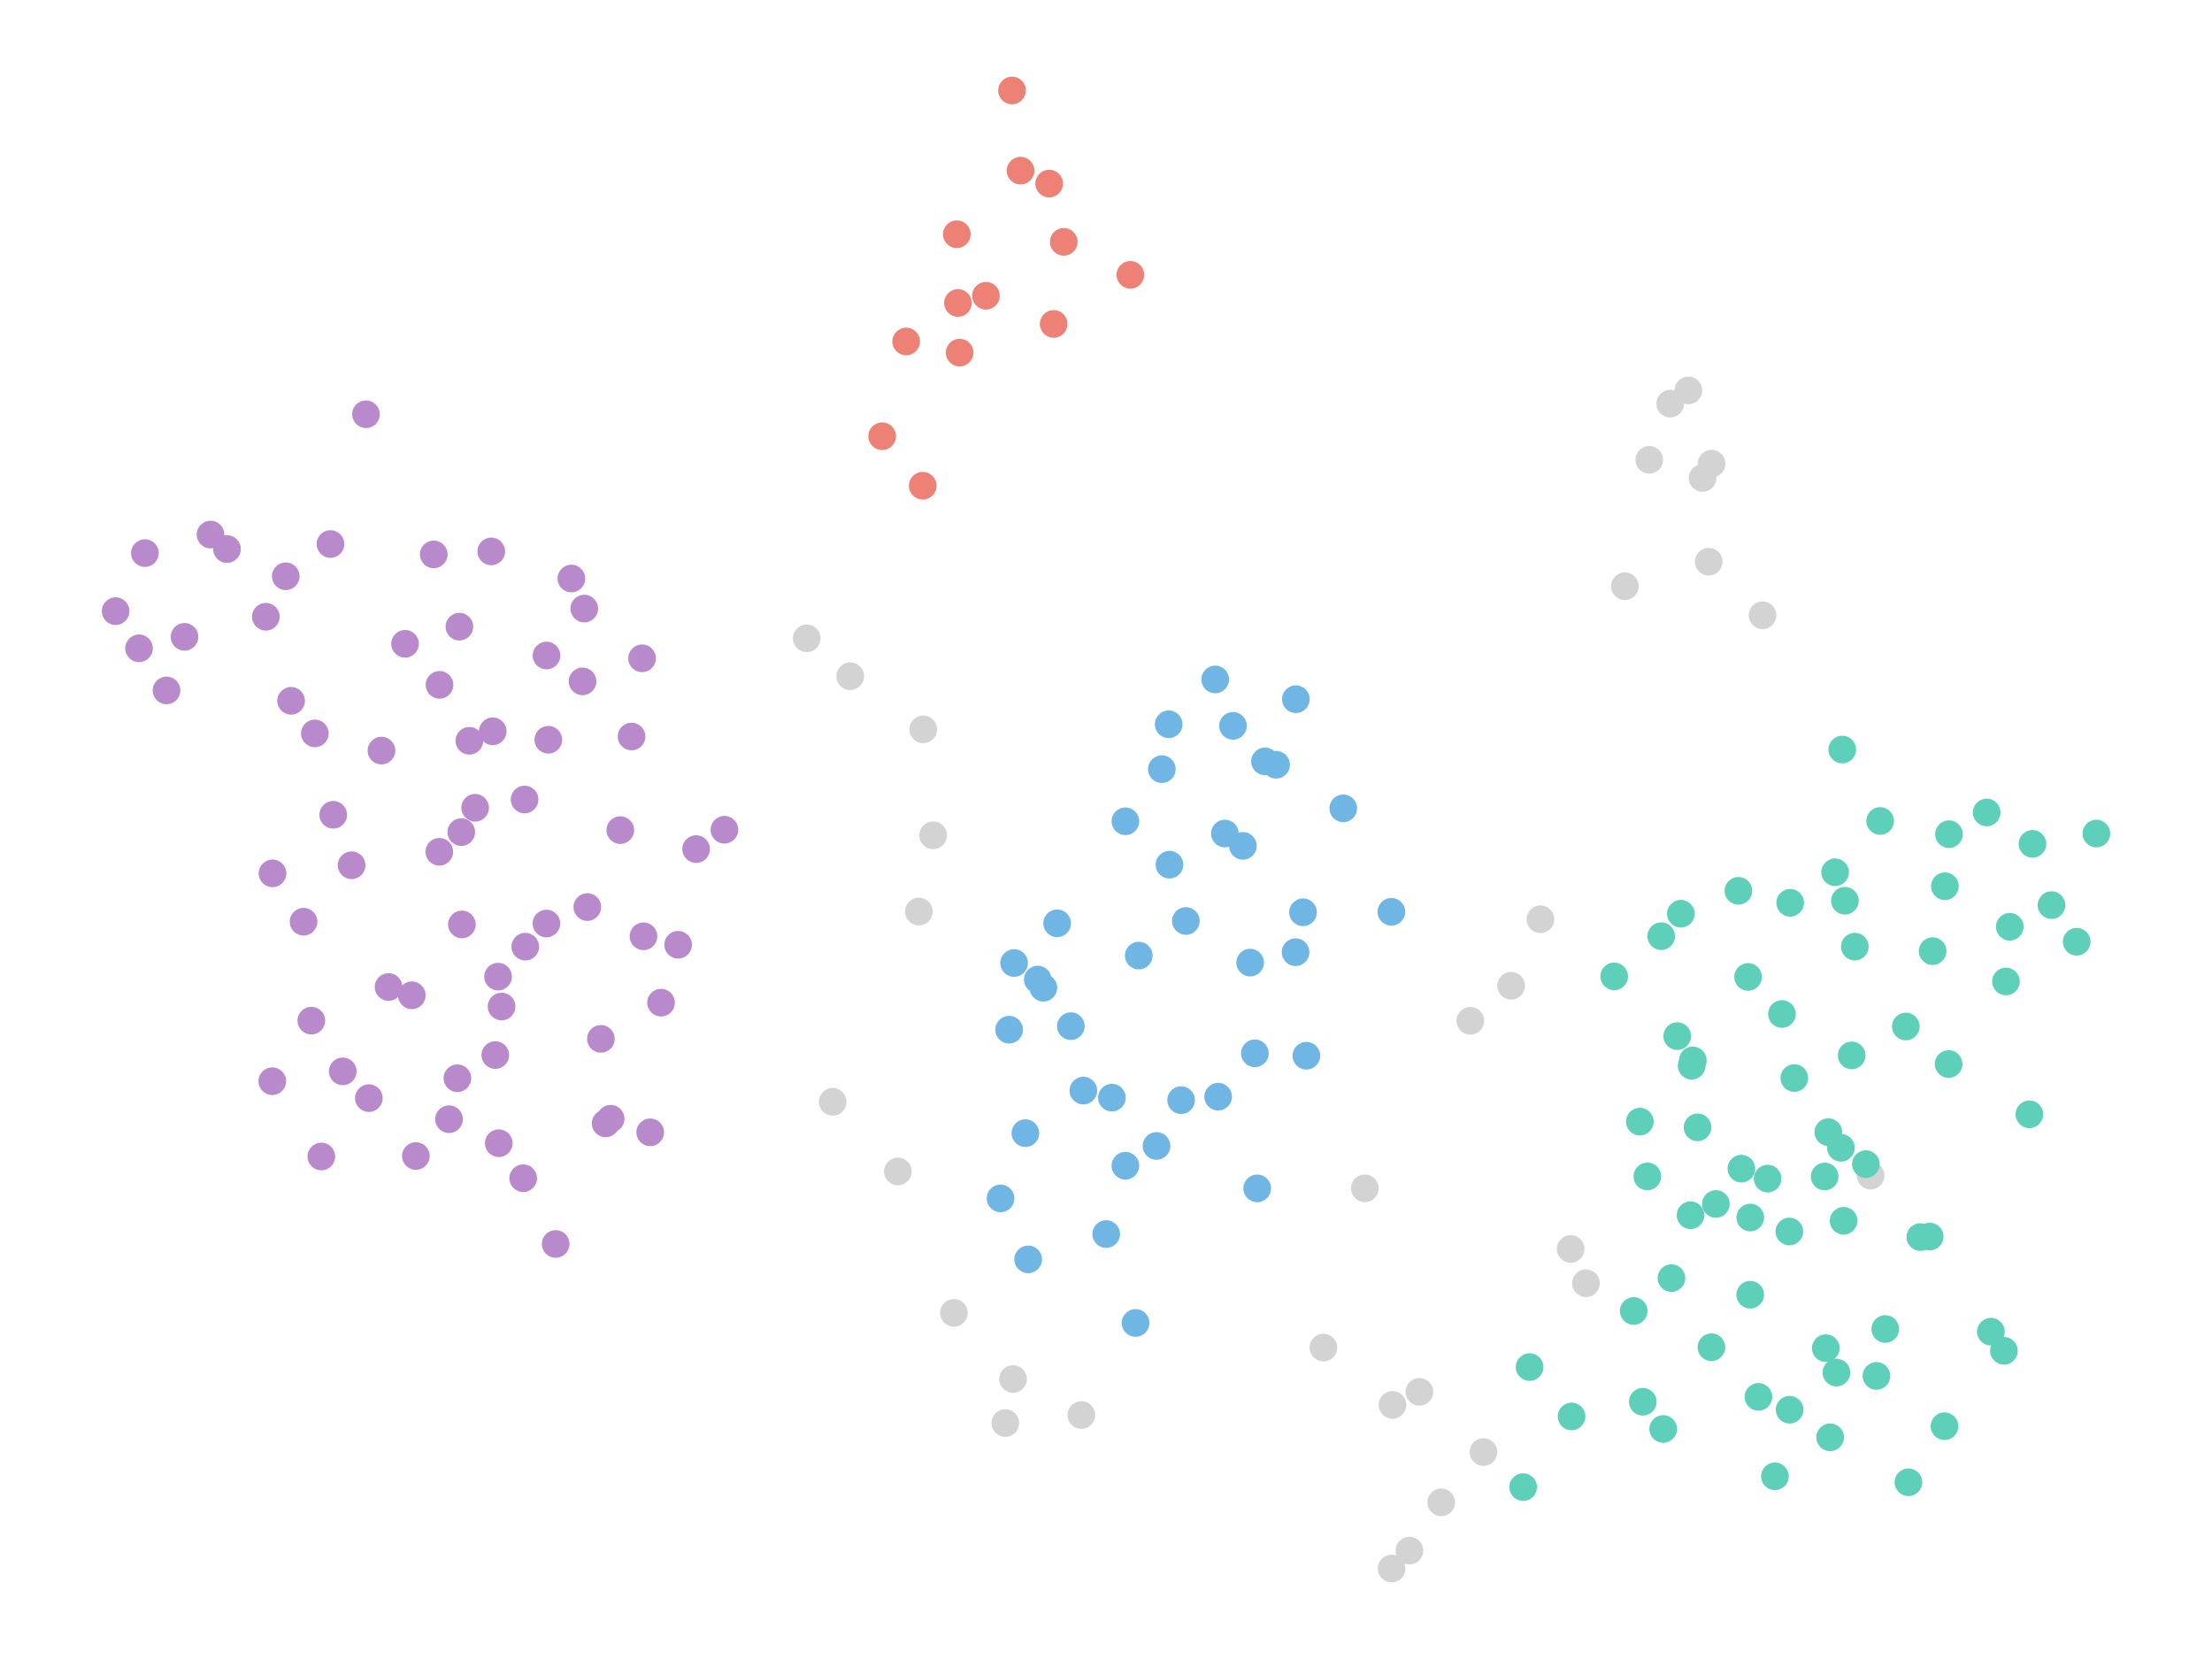 <?xml version="1.0" encoding="UTF-8" standalone="no"?><svg width="800" height="600" viewBox="0 0 800 600" preserveAspectRatio="xMidYMid meet" xmlns="http://www.w3.org/2000/svg">     <g class="datapoint" data-cid="1732"><circle class="visible" cx="366.762" cy="348.291" r="5" fill="#70b6e5" fill-opacity="1.0" stroke="none"  style="mix-blend-mode: darken;"/><circle cx="366.762" cy="348.291" r="10" fill="white" fill-opacity="0" stroke="none"/></g>    <g class="datapoint" data-cid="1698"><circle class="visible" cx="449.507" cy="305.928" r="5" fill="#70b6e5" fill-opacity="1.0" stroke="none"  style="mix-blend-mode: darken;"/><circle cx="449.507" cy="305.928" r="10" fill="white" fill-opacity="0" stroke="none"/></g>    <g class="datapoint" data-cid="1673"><circle class="visible" cx="694.506" cy="447.401" r="5" fill="#5ed0b9" fill-opacity="1.0" stroke="none"  style="mix-blend-mode: darken;"/><circle cx="694.506" cy="447.401" r="10" fill="white" fill-opacity="0" stroke="none"/></g>    <g class="datapoint" data-cid="1648"><circle class="visible" cx="50.282" cy="234.475" r="5" fill="#b98acb" fill-opacity="1.0" stroke="none"  style="mix-blend-mode: darken;"/><circle cx="50.282" cy="234.475" r="10" fill="white" fill-opacity="0" stroke="none"/></g>    <g class="datapoint" data-cid="1645"><circle class="visible" cx="177.669" cy="199.425" r="5" fill="#b98acb" fill-opacity="1.0" stroke="none"  style="mix-blend-mode: darken;"/><circle cx="177.669" cy="199.425" r="10" fill="white" fill-opacity="0" stroke="none"/></g>    <g class="datapoint" data-cid="1615"><circle class="visible" cx="637.447" cy="222.522" r="5" fill="lightgray" fill-opacity="1.0" stroke="none"  style="mix-blend-mode: darken;"/><circle cx="637.447" cy="222.522" r="10" fill="white" fill-opacity="0" stroke="none"/></g>    <g class="datapoint" data-cid="1624"><circle class="visible" cx="679.982" cy="296.919" r="5" fill="#5ed0b9" fill-opacity="1.0" stroke="none"  style="mix-blend-mode: darken;"/><circle cx="679.982" cy="296.919" r="10" fill="white" fill-opacity="0" stroke="none"/></g>    <g class="datapoint" data-cid="1605"><circle class="visible" cx="663.692" cy="315.47" r="5" fill="#5ed0b9" fill-opacity="1.0" stroke="none"  style="mix-blend-mode: darken;"/><circle cx="663.692" cy="315.47" r="10" fill="white" fill-opacity="0" stroke="none"/></g>    <g class="datapoint" data-cid="1561"><circle class="visible" cx="493.609" cy="429.768" r="5" fill="lightgray" fill-opacity="1.0" stroke="none"  style="mix-blend-mode: darken;"/><circle cx="493.609" cy="429.768" r="10" fill="white" fill-opacity="0" stroke="none"/></g>    <g class="datapoint" data-cid="1519"><circle class="visible" cx="180.392" cy="413.453" r="5" fill="#b98acb" fill-opacity="1.0" stroke="none"  style="mix-blend-mode: darken;"/><circle cx="180.392" cy="413.453" r="10" fill="white" fill-opacity="0" stroke="none"/></g>    <g class="datapoint" data-cid="1504"><circle class="visible" cx="669.687" cy="381.697" r="5" fill="#5ed0b9" fill-opacity="1.0" stroke="none"  style="mix-blend-mode: darken;"/><circle cx="669.687" cy="381.697" r="10" fill="white" fill-opacity="0" stroke="none"/></g>    <g class="datapoint" data-cid="1491"><circle class="visible" cx="440.556" cy="396.632" r="5" fill="#70b6e5" fill-opacity="1.0" stroke="none"  style="mix-blend-mode: darken;"/><circle cx="440.556" cy="396.632" r="10" fill="white" fill-opacity="0" stroke="none"/></g>    <g class="datapoint" data-cid="1551"><circle class="visible" cx="200.964" cy="449.898" r="5" fill="#b98acb" fill-opacity="1.0" stroke="none"  style="mix-blend-mode: darken;"/><circle cx="200.964" cy="449.898" r="10" fill="white" fill-opacity="0" stroke="none"/></g>    <g class="datapoint" data-cid="1640"><circle class="visible" cx="644.463" cy="366.734" r="5" fill="#5ed0b9" fill-opacity="1.0" stroke="none"  style="mix-blend-mode: darken;"/><circle cx="644.463" cy="366.734" r="10" fill="white" fill-opacity="0" stroke="none"/></g>    <g class="datapoint" data-cid="1365"><circle class="visible" cx="387.286" cy="371.125" r="5" fill="#70b6e5" fill-opacity="1.0" stroke="none"  style="mix-blend-mode: darken;"/><circle cx="387.286" cy="371.125" r="10" fill="white" fill-opacity="0" stroke="none"/></g>    <g class="datapoint" data-cid="1416"><circle class="visible" cx="681.832" cy="480.655" r="5" fill="#5ed0b9" fill-opacity="1.0" stroke="none"  style="mix-blend-mode: darken;"/><circle cx="681.832" cy="480.655" r="10" fill="white" fill-opacity="0" stroke="none"/></g>    <g class="datapoint" data-cid="1372"><circle class="visible" cx="60.229" cy="249.705" r="5" fill="#b98acb" fill-opacity="1.0" stroke="none"  style="mix-blend-mode: darken;"/><circle cx="60.229" cy="249.705" r="10" fill="white" fill-opacity="0" stroke="none"/></g>    <g class="datapoint" data-cid="1373"><circle class="visible" cx="211.308" cy="220.097" r="5" fill="#b98acb" fill-opacity="1.0" stroke="none"  style="mix-blend-mode: darken;"/><circle cx="211.308" cy="220.097" r="10" fill="white" fill-opacity="0" stroke="none"/></g>    <g class="datapoint" data-cid="1409"><circle class="visible" cx="676.535" cy="425.177" r="5" fill="lightgray" fill-opacity="1.0" stroke="none"  style="mix-blend-mode: darken;"/><circle cx="676.535" cy="425.177" r="10" fill="white" fill-opacity="0" stroke="none"/></g>    <g class="datapoint" data-cid="1414"><circle class="visible" cx="550.871" cy="537.836" r="5" fill="#5ed0b9" fill-opacity="1.0" stroke="none"  style="mix-blend-mode: darken;"/><circle cx="550.871" cy="537.836" r="10" fill="white" fill-opacity="0" stroke="none"/></g>    <g class="datapoint" data-cid="1422"><circle class="visible" cx="442.992" cy="301.456" r="5" fill="#70b6e5" fill-opacity="1.0" stroke="none"  style="mix-blend-mode: darken;"/><circle cx="442.992" cy="301.456" r="10" fill="white" fill-opacity="0" stroke="none"/></g>    <g class="datapoint" data-cid="1361"><circle class="visible" cx="604.503" cy="462.253" r="5" fill="#5ed0b9" fill-opacity="1.0" stroke="none"  style="mix-blend-mode: darken;"/><circle cx="604.503" cy="462.253" r="10" fill="white" fill-opacity="0" stroke="none"/></g>    <g class="datapoint" data-cid="1363"><circle class="visible" cx="583.794" cy="353.12" r="5" fill="#5ed0b9" fill-opacity="1.0" stroke="none"  style="mix-blend-mode: darken;"/><circle cx="583.794" cy="353.12" r="10" fill="white" fill-opacity="0" stroke="none"/></g>    <g class="datapoint" data-cid="1404"><circle class="visible" cx="452.141" cy="348.145" r="5" fill="#70b6e5" fill-opacity="1.0" stroke="none"  style="mix-blend-mode: darken;"/><circle cx="452.141" cy="348.145" r="10" fill="white" fill-opacity="0" stroke="none"/></g>    <g class="datapoint" data-cid="1258"><circle class="visible" cx="633.009" cy="440.341" r="5" fill="#5ed0b9" fill-opacity="1.0" stroke="none"  style="mix-blend-mode: darken;"/><circle cx="633.009" cy="440.341" r="10" fill="white" fill-opacity="0" stroke="none"/></g>    <g class="datapoint" data-cid="1257"><circle class="visible" cx="356.573" cy="106.963" r="5" fill="#ee8176" fill-opacity="1.0" stroke="none"  style="mix-blend-mode: darken;"/><circle cx="356.573" cy="106.963" r="10" fill="white" fill-opacity="0" stroke="none"/></g>    <g class="datapoint" data-cid="1259"><circle class="visible" cx="629.787" cy="422.669" r="5" fill="#5ed0b9" fill-opacity="1.0" stroke="none"  style="mix-blend-mode: darken;"/><circle cx="629.787" cy="422.669" r="10" fill="white" fill-opacity="0" stroke="none"/></g>    <g class="datapoint" data-cid="392"><circle class="visible" cx="171.835" cy="292.146" r="5" fill="#b98acb" fill-opacity="1.0" stroke="none"  style="mix-blend-mode: darken;"/><circle cx="171.835" cy="292.146" r="10" fill="white" fill-opacity="0" stroke="none"/></g>    <g class="datapoint" data-cid="917"><circle class="visible" cx="420.197" cy="278.175" r="5" fill="#70b6e5" fill-opacity="1.0" stroke="none"  style="mix-blend-mode: darken;"/><circle cx="420.197" cy="278.175" r="10" fill="white" fill-opacity="0" stroke="none"/></g>    <g class="datapoint" data-cid="767"><circle class="visible" cx="601.519" cy="516.808" r="5" fill="#5ed0b9" fill-opacity="1.0" stroke="none"  style="mix-blend-mode: darken;"/><circle cx="601.519" cy="516.808" r="10" fill="white" fill-opacity="0" stroke="none"/></g>    <g class="datapoint" data-cid="1042"><circle class="visible" cx="647.144" cy="445.392" r="5" fill="#5ed0b9" fill-opacity="1.0" stroke="none"  style="mix-blend-mode: darken;"/><circle cx="647.144" cy="445.392" r="10" fill="white" fill-opacity="0" stroke="none"/></g>    <g class="datapoint" data-cid="590"><circle class="visible" cx="381.073" cy="117.156" r="5" fill="#ee8176" fill-opacity="1.0" stroke="none"  style="mix-blend-mode: darken;"/><circle cx="381.073" cy="117.156" r="10" fill="white" fill-opacity="0" stroke="none"/></g>    <g class="datapoint" data-cid="433"><circle class="visible" cx="704.742" cy="384.824" r="5" fill="#5ed0b9" fill-opacity="1.0" stroke="none"  style="mix-blend-mode: darken;"/><circle cx="704.742" cy="384.824" r="10" fill="white" fill-opacity="0" stroke="none"/></g>    <g class="datapoint" data-cid="927"><circle class="visible" cx="220.849" cy="404.606" r="5" fill="#b98acb" fill-opacity="1.0" stroke="none"  style="mix-blend-mode: darken;"/><circle cx="220.849" cy="404.606" r="10" fill="white" fill-opacity="0" stroke="none"/></g>    <g class="datapoint" data-cid="1200"><circle class="visible" cx="503.219" cy="329.775" r="5" fill="#70b6e5" fill-opacity="1.0" stroke="none"  style="mix-blend-mode: darken;"/><circle cx="503.219" cy="329.775" r="10" fill="white" fill-opacity="0" stroke="none"/></g>    <g class="datapoint" data-cid="703"><circle class="visible" cx="428.895" cy="333.083" r="5" fill="#70b6e5" fill-opacity="1.0" stroke="none"  style="mix-blend-mode: darken;"/><circle cx="428.895" cy="333.083" r="10" fill="white" fill-opacity="0" stroke="none"/></g>    <g class="datapoint" data-cid="659"><circle class="visible" cx="366.387" cy="498.75" r="5" fill="lightgray" fill-opacity="1.0" stroke="none"  style="mix-blend-mode: darken;"/><circle cx="366.387" cy="498.75" r="10" fill="white" fill-opacity="0" stroke="none"/></g>    <g class="datapoint" data-cid="1496"><circle class="visible" cx="301.16" cy="398.474" r="5" fill="lightgray" fill-opacity="1.0" stroke="none"  style="mix-blend-mode: darken;"/><circle cx="301.16" cy="398.474" r="10" fill="white" fill-opacity="0" stroke="none"/></g>    <g class="datapoint" data-cid="1460"><circle class="visible" cx="485.802" cy="292.351" r="5" fill="#70b6e5" fill-opacity="1.0" stroke="none"  style="mix-blend-mode: darken;"/><circle cx="485.802" cy="292.351" r="10" fill="white" fill-opacity="0" stroke="none"/></g>    <g class="datapoint" data-cid="1459"><circle class="visible" cx="596.478" cy="166.297" r="5" fill="lightgray" fill-opacity="1.0" stroke="none"  style="mix-blend-mode: darken;"/><circle cx="596.478" cy="166.297" r="10" fill="white" fill-opacity="0" stroke="none"/></g>    <g class="datapoint" data-cid="1194"><circle class="visible" cx="503.615" cy="508.101" r="5" fill="lightgray" fill-opacity="1.0" stroke="none"  style="mix-blend-mode: darken;"/><circle cx="503.615" cy="508.101" r="10" fill="white" fill-opacity="0" stroke="none"/></g>    <g class="datapoint" data-cid="696"><circle class="visible" cx="664.17" cy="496.414" r="5" fill="#5ed0b9" fill-opacity="1.0" stroke="none"  style="mix-blend-mode: darken;"/><circle cx="664.17" cy="496.414" r="10" fill="white" fill-opacity="0" stroke="none"/></g>    <g class="datapoint" data-cid="829"><circle class="visible" cx="98.564" cy="315.863" r="5" fill="#b98acb" fill-opacity="1.0" stroke="none"  style="mix-blend-mode: darken;"/><circle cx="98.564" cy="315.863" r="10" fill="white" fill-opacity="0" stroke="none"/></g>    <g class="datapoint" data-cid="1169"><circle class="visible" cx="332.333" cy="329.68" r="5" fill="lightgray" fill-opacity="1.0" stroke="none"  style="mix-blend-mode: darken;"/><circle cx="332.333" cy="329.68" r="10" fill="white" fill-opacity="0" stroke="none"/></g>    <g class="datapoint" data-cid="733"><circle class="visible" cx="165.417" cy="389.964" r="5" fill="#b98acb" fill-opacity="1.0" stroke="none"  style="mix-blend-mode: darken;"/><circle cx="165.417" cy="389.964" r="10" fill="white" fill-opacity="0" stroke="none"/></g>    <g class="datapoint" data-cid="610"><circle class="visible" cx="212.409" cy="328.052" r="5" fill="#b98acb" fill-opacity="1.0" stroke="none"  style="mix-blend-mode: darken;"/><circle cx="212.409" cy="328.052" r="10" fill="white" fill-opacity="0" stroke="none"/></g>    <g class="datapoint" data-cid="631"><circle class="visible" cx="178.201" cy="264.485" r="5" fill="#b98acb" fill-opacity="1.0" stroke="none"  style="mix-blend-mode: darken;"/><circle cx="178.201" cy="264.485" r="10" fill="white" fill-opacity="0" stroke="none"/></g>    <g class="datapoint" data-cid="1261"><circle class="visible" cx="615.751" cy="172.866" r="5" fill="lightgray" fill-opacity="1.0" stroke="none"  style="mix-blend-mode: darken;"/><circle cx="615.751" cy="172.866" r="10" fill="white" fill-opacity="0" stroke="none"/></g>    <g class="datapoint" data-cid="1253"><circle class="visible" cx="219.031" cy="406.293" r="5" fill="#b98acb" fill-opacity="1.0" stroke="none"  style="mix-blend-mode: darken;"/><circle cx="219.031" cy="406.293" r="10" fill="white" fill-opacity="0" stroke="none"/></g>    <g class="datapoint" data-cid="868"><circle class="visible" cx="735.067" cy="305.2" r="5" fill="#5ed0b9" fill-opacity="1.0" stroke="none"  style="mix-blend-mode: darken;"/><circle cx="735.067" cy="305.2" r="10" fill="white" fill-opacity="0" stroke="none"/></g>    <g class="datapoint" data-cid="882"><circle class="visible" cx="628.714" cy="322.172" r="5" fill="#5ed0b9" fill-opacity="1.0" stroke="none"  style="mix-blend-mode: darken;"/><circle cx="628.714" cy="322.172" r="10" fill="white" fill-opacity="0" stroke="none"/></g>    <g class="datapoint" data-cid="1182"><circle class="visible" cx="422.954" cy="312.732" r="5" fill="#70b6e5" fill-opacity="1.0" stroke="none"  style="mix-blend-mode: darken;"/><circle cx="422.954" cy="312.732" r="10" fill="white" fill-opacity="0" stroke="none"/></g>    <g class="datapoint" data-cid="805"><circle class="visible" cx="127.152" cy="312.93" r="5" fill="#b98acb" fill-opacity="1.0" stroke="none"  style="mix-blend-mode: darken;"/><circle cx="127.152" cy="312.93" r="10" fill="white" fill-opacity="0" stroke="none"/></g>    <g class="datapoint" data-cid="1228"><circle class="visible" cx="210.685" cy="246.435" r="5" fill="#b98acb" fill-opacity="1.0" stroke="none"  style="mix-blend-mode: darken;"/><circle cx="210.685" cy="246.435" r="10" fill="white" fill-opacity="0" stroke="none"/></g>    <g class="datapoint" data-cid="830"><circle class="visible" cx="689.269" cy="371.248" r="5" fill="#5ed0b9" fill-opacity="1.0" stroke="none"  style="mix-blend-mode: darken;"/><circle cx="689.269" cy="371.248" r="10" fill="white" fill-opacity="0" stroke="none"/></g>    <g class="datapoint" data-cid="1221"><circle class="visible" cx="606.591" cy="374.728" r="5" fill="#5ed0b9" fill-opacity="1.0" stroke="none"  style="mix-blend-mode: darken;"/><circle cx="606.591" cy="374.728" r="10" fill="white" fill-opacity="0" stroke="none"/></g>    <g class="datapoint" data-cid="510"><circle class="visible" cx="733.955" cy="403.007" r="5" fill="#5ed0b9" fill-opacity="1.0" stroke="none"  style="mix-blend-mode: darken;"/><circle cx="733.955" cy="403.007" r="10" fill="white" fill-opacity="0" stroke="none"/></g>    <g class="datapoint" data-cid="258"><circle class="visible" cx="439.491" cy="245.733" r="5" fill="#70b6e5" fill-opacity="1.0" stroke="none"  style="mix-blend-mode: darken;"/><circle cx="439.491" cy="245.733" r="10" fill="white" fill-opacity="0" stroke="none"/></g>    <g class="datapoint" data-cid="387"><circle class="visible" cx="590.855" cy="474.136" r="5" fill="#5ed0b9" fill-opacity="1.0" stroke="none"  style="mix-blend-mode: darken;"/><circle cx="590.855" cy="474.136" r="10" fill="white" fill-opacity="0" stroke="none"/></g>    <g class="datapoint" data-cid="359"><circle class="visible" cx="595.78" cy="425.475" r="5" fill="#5ed0b9" fill-opacity="1.0" stroke="none"  style="mix-blend-mode: darken;"/><circle cx="595.78" cy="425.475" r="10" fill="white" fill-opacity="0" stroke="none"/></g>    <g class="datapoint" data-cid="735"><circle class="visible" cx="217.321" cy="375.715" r="5" fill="#b98acb" fill-opacity="1.0" stroke="none"  style="mix-blend-mode: darken;"/><circle cx="217.321" cy="375.715" r="10" fill="white" fill-opacity="0" stroke="none"/></g>    <g class="datapoint" data-cid="881"><circle class="visible" cx="324.727" cy="423.677" r="5" fill="lightgray" fill-opacity="1.0" stroke="none"  style="mix-blend-mode: darken;"/><circle cx="324.727" cy="423.677" r="10" fill="white" fill-opacity="0" stroke="none"/></g>    <g class="datapoint" data-cid="509"><circle class="visible" cx="262" cy="300.087" r="5" fill="#b98acb" fill-opacity="1.0" stroke="none"  style="mix-blend-mode: darken;"/><circle cx="262" cy="300.087" r="10" fill="white" fill-opacity="0" stroke="none"/></g>    <g class="datapoint" data-cid="263"><circle class="visible" cx="371.848" cy="455.47" r="5" fill="#70b6e5" fill-opacity="1.0" stroke="none"  style="mix-blend-mode: darken;"/><circle cx="371.848" cy="455.47" r="10" fill="white" fill-opacity="0" stroke="none"/></g>    <g class="datapoint" data-cid="1174"><circle class="visible" cx="471.257" cy="329.941" r="5" fill="#70b6e5" fill-opacity="1.0" stroke="none"  style="mix-blend-mode: darken;"/><circle cx="471.257" cy="329.941" r="10" fill="white" fill-opacity="0" stroke="none"/></g>    <g class="datapoint" data-cid="905"><circle class="visible" cx="363.589" cy="514.662" r="5" fill="lightgray" fill-opacity="1.0" stroke="none"  style="mix-blend-mode: darken;"/><circle cx="363.589" cy="514.662" r="10" fill="white" fill-opacity="0" stroke="none"/></g>    <g class="datapoint" data-cid="445"><circle class="visible" cx="509.739" cy="560.788" r="5" fill="lightgray" fill-opacity="1.0" stroke="none"  style="mix-blend-mode: darken;"/><circle cx="509.739" cy="560.788" r="10" fill="white" fill-opacity="0" stroke="none"/></g>    <g class="datapoint" data-cid="539"><circle class="visible" cx="180.129" cy="353.216" r="5" fill="#b98acb" fill-opacity="1.0" stroke="none"  style="mix-blend-mode: darken;"/><circle cx="180.129" cy="353.216" r="10" fill="white" fill-opacity="0" stroke="none"/></g>    <g class="datapoint" data-cid="271"><circle class="visible" cx="411.849" cy="345.603" r="5" fill="#70b6e5" fill-opacity="1.0" stroke="none"  style="mix-blend-mode: darken;"/><circle cx="411.849" cy="345.603" r="10" fill="white" fill-opacity="0" stroke="none"/></g>    <g class="datapoint" data-cid="939"><circle class="visible" cx="454.683" cy="429.792" r="5" fill="#70b6e5" fill-opacity="1.0" stroke="none"  style="mix-blend-mode: darken;"/><circle cx="454.683" cy="429.792" r="10" fill="white" fill-opacity="0" stroke="none"/></g>    <g class="datapoint" data-cid="360"><circle class="visible" cx="427.161" cy="397.876" r="5" fill="#70b6e5" fill-opacity="1.0" stroke="none"  style="mix-blend-mode: darken;"/><circle cx="427.161" cy="397.876" r="10" fill="white" fill-opacity="0" stroke="none"/></g>    <g class="datapoint" data-cid="438"><circle class="visible" cx="103.342" cy="208.414" r="5" fill="#b98acb" fill-opacity="1.0" stroke="none"  style="mix-blend-mode: darken;"/><circle cx="103.342" cy="208.414" r="10" fill="white" fill-opacity="0" stroke="none"/></g>    <g class="datapoint" data-cid="517"><circle class="visible" cx="620.576" cy="435.432" r="5" fill="#5ed0b9" fill-opacity="1.0" stroke="none"  style="mix-blend-mode: darken;"/><circle cx="620.576" cy="435.432" r="10" fill="white" fill-opacity="0" stroke="none"/></g>    <g class="datapoint" data-cid="607"><circle class="visible" cx="166.833" cy="300.946" r="5" fill="#b98acb" fill-opacity="1.0" stroke="none"  style="mix-blend-mode: darken;"/><circle cx="166.833" cy="300.946" r="10" fill="white" fill-opacity="0" stroke="none"/></g>    <g class="datapoint" data-cid="705"><circle class="visible" cx="418.272" cy="414.451" r="5" fill="#70b6e5" fill-opacity="1.0" stroke="none"  style="mix-blend-mode: darken;"/><circle cx="418.272" cy="414.451" r="10" fill="white" fill-opacity="0" stroke="none"/></g>    <g class="datapoint" data-cid="592"><circle class="visible" cx="119.518" cy="196.756" r="5" fill="#b98acb" fill-opacity="1.0" stroke="none"  style="mix-blend-mode: darken;"/><circle cx="119.518" cy="196.756" r="10" fill="white" fill-opacity="0" stroke="none"/></g>    <g class="datapoint" data-cid="1005"><circle class="visible" cx="379.445" cy="66.398" r="5" fill="#ee8176" fill-opacity="1.0" stroke="none"  style="mix-blend-mode: darken;"/><circle cx="379.445" cy="66.398" r="10" fill="white" fill-opacity="0" stroke="none"/></g>    <g class="datapoint" data-cid="646"><circle class="visible" cx="132.359" cy="149.82" r="5" fill="#b98acb" fill-opacity="1.0" stroke="none"  style="mix-blend-mode: darken;"/><circle cx="132.359" cy="149.82" r="10" fill="white" fill-opacity="0" stroke="none"/></g>    <g class="datapoint" data-cid="298"><circle class="visible" cx="197.659" cy="237.079" r="5" fill="#b98acb" fill-opacity="1.0" stroke="none"  style="mix-blend-mode: darken;"/><circle cx="197.659" cy="237.079" r="10" fill="white" fill-opacity="0" stroke="none"/></g>    <g class="datapoint" data-cid="281"><circle class="visible" cx="741.948" cy="327.348" r="5" fill="#5ed0b9" fill-opacity="1.0" stroke="none"  style="mix-blend-mode: darken;"/><circle cx="741.948" cy="327.348" r="10" fill="white" fill-opacity="0" stroke="none"/></g>    <g class="datapoint" data-cid="754"><circle class="visible" cx="364.963" cy="372.408" r="5" fill="#70b6e5" fill-opacity="1.0" stroke="none"  style="mix-blend-mode: darken;"/><circle cx="364.963" cy="372.408" r="10" fill="white" fill-opacity="0" stroke="none"/></g>    <g class="datapoint" data-cid="1077"><circle class="visible" cx="513.347" cy="503.375" r="5" fill="lightgray" fill-opacity="1.0" stroke="none"  style="mix-blend-mode: darken;"/><circle cx="513.347" cy="503.375" r="10" fill="white" fill-opacity="0" stroke="none"/></g>    <g class="datapoint" data-cid="1017"><circle class="visible" cx="408.815" cy="99.403" r="5" fill="#ee8176" fill-opacity="1.0" stroke="none"  style="mix-blend-mode: darken;"/><circle cx="408.815" cy="99.403" r="10" fill="white" fill-opacity="0" stroke="none"/></g>    <g class="datapoint" data-cid="626"><circle class="visible" cx="720.028" cy="481.62" r="5" fill="#5ed0b9" fill-opacity="1.0" stroke="none"  style="mix-blend-mode: darken;"/><circle cx="720.028" cy="481.62" r="10" fill="white" fill-opacity="0" stroke="none"/></g>    <g class="datapoint" data-cid="526"><circle class="visible" cx="158.884" cy="308.06" r="5" fill="#b98acb" fill-opacity="1.0" stroke="none"  style="mix-blend-mode: darken;"/><circle cx="158.884" cy="308.06" r="10" fill="white" fill-opacity="0" stroke="none"/></g>    <g class="datapoint" data-cid="865"><circle class="visible" cx="546.523" cy="356.516" r="5" fill="lightgray" fill-opacity="1.0" stroke="none"  style="mix-blend-mode: darken;"/><circle cx="546.523" cy="356.516" r="10" fill="white" fill-opacity="0" stroke="none"/></g>    <g class="datapoint" data-cid="979"><circle class="visible" cx="344.984" cy="474.812" r="5" fill="lightgray" fill-opacity="1.0" stroke="none"  style="mix-blend-mode: darken;"/><circle cx="344.984" cy="474.812" r="10" fill="white" fill-opacity="0" stroke="none"/></g>    <g class="datapoint" data-cid="457"><circle class="visible" cx="632.214" cy="353.324" r="5" fill="#5ed0b9" fill-opacity="1.0" stroke="none"  style="mix-blend-mode: darken;"/><circle cx="632.214" cy="353.324" r="10" fill="white" fill-opacity="0" stroke="none"/></g>    <g class="datapoint" data-cid="986"><circle class="visible" cx="181.405" cy="364.024" r="5" fill="#b98acb" fill-opacity="1.0" stroke="none"  style="mix-blend-mode: darken;"/><circle cx="181.405" cy="364.024" r="10" fill="white" fill-opacity="0" stroke="none"/></g>    <g class="datapoint" data-cid="430"><circle class="visible" cx="698.962" cy="343.998" r="5" fill="#5ed0b9" fill-opacity="1.0" stroke="none"  style="mix-blend-mode: darken;"/><circle cx="698.962" cy="343.998" r="10" fill="white" fill-opacity="0" stroke="none"/></g>    <g class="datapoint" data-cid="591"><circle class="visible" cx="166.145" cy="226.64" r="5" fill="#b98acb" fill-opacity="1.0" stroke="none"  style="mix-blend-mode: darken;"/><circle cx="166.145" cy="226.64" r="10" fill="white" fill-opacity="0" stroke="none"/></g>    <g class="datapoint" data-cid="961"><circle class="visible" cx="573.584" cy="464.099" r="5" fill="lightgray" fill-opacity="1.0" stroke="none"  style="mix-blend-mode: darken;"/><circle cx="573.584" cy="464.099" r="10" fill="white" fill-opacity="0" stroke="none"/></g>    <g class="datapoint" data-cid="1238"><circle class="visible" cx="724.741" cy="488.536" r="5" fill="#5ed0b9" fill-opacity="1.0" stroke="none"  style="mix-blend-mode: darken;"/><circle cx="724.741" cy="488.536" r="10" fill="white" fill-opacity="0" stroke="none"/></g>    <g class="datapoint" data-cid="1039"><circle class="visible" cx="635.953" cy="505.202" r="5" fill="#5ed0b9" fill-opacity="1.0" stroke="none"  style="mix-blend-mode: darken;"/><circle cx="635.953" cy="505.202" r="10" fill="white" fill-opacity="0" stroke="none"/></g>    <g class="datapoint" data-cid="949"><circle class="visible" cx="197.623" cy="334.005" r="5" fill="#b98acb" fill-opacity="1.0" stroke="none"  style="mix-blend-mode: darken;"/><circle cx="197.623" cy="334.005" r="10" fill="white" fill-opacity="0" stroke="none"/></g>    <g class="datapoint" data-cid="1699"><circle class="visible" cx="291.76" cy="230.84" r="5" fill="lightgray" fill-opacity="1.0" stroke="none"  style="mix-blend-mode: darken;"/><circle cx="291.76" cy="230.84" r="10" fill="white" fill-opacity="0" stroke="none"/></g>    <g class="datapoint" data-cid="1655"><circle class="visible" cx="327.724" cy="123.506" r="5" fill="#ee8176" fill-opacity="1.0" stroke="none"  style="mix-blend-mode: darken;"/><circle cx="327.724" cy="123.506" r="10" fill="white" fill-opacity="0" stroke="none"/></g>    <g class="datapoint" data-cid="1657"><circle class="visible" cx="703.388" cy="320.521" r="5" fill="#5ed0b9" fill-opacity="1.0" stroke="none"  style="mix-blend-mode: darken;"/><circle cx="703.388" cy="320.521" r="10" fill="white" fill-opacity="0" stroke="none"/></g>    <g class="datapoint" data-cid="1591"><circle class="visible" cx="472.463" cy="381.815" r="5" fill="#70b6e5" fill-opacity="1.0" stroke="none"  style="mix-blend-mode: darken;"/><circle cx="472.463" cy="381.815" r="10" fill="white" fill-opacity="0" stroke="none"/></g>    <g class="datapoint" data-cid="1485"><circle class="visible" cx="198.308" cy="267.544" r="5" fill="#b98acb" fill-opacity="1.0" stroke="none"  style="mix-blend-mode: darken;"/><circle cx="198.308" cy="267.544" r="10" fill="white" fill-opacity="0" stroke="none"/></g>    <g class="datapoint" data-cid="1505"><circle class="visible" cx="610.619" cy="141.195" r="5" fill="lightgray" fill-opacity="1.0" stroke="none"  style="mix-blend-mode: darken;"/><circle cx="610.619" cy="141.195" r="10" fill="white" fill-opacity="0" stroke="none"/></g>    <g class="datapoint" data-cid="1494"><circle class="visible" cx="232.215" cy="238.089" r="5" fill="#b98acb" fill-opacity="1.0" stroke="none"  style="mix-blend-mode: darken;"/><circle cx="232.215" cy="238.089" r="10" fill="white" fill-opacity="0" stroke="none"/></g>    <g class="datapoint" data-cid="1483"><circle class="visible" cx="593.071" cy="405.651" r="5" fill="#5ed0b9" fill-opacity="1.0" stroke="none"  style="mix-blend-mode: darken;"/><circle cx="593.071" cy="405.651" r="10" fill="white" fill-opacity="0" stroke="none"/></g>    <g class="datapoint" data-cid="1471"><circle class="visible" cx="521.243" cy="543.35" r="5" fill="lightgray" fill-opacity="1.0" stroke="none"  style="mix-blend-mode: darken;"/><circle cx="521.243" cy="543.35" r="10" fill="white" fill-opacity="0" stroke="none"/></g>    <g class="datapoint" data-cid="1476"><circle class="visible" cx="632.986" cy="468.258" r="5" fill="#5ed0b9" fill-opacity="1.0" stroke="none"  style="mix-blend-mode: darken;"/><circle cx="632.986" cy="468.258" r="10" fill="white" fill-opacity="0" stroke="none"/></g>    <g class="datapoint" data-cid="1463"><circle class="visible" cx="703.255" cy="515.812" r="5" fill="#5ed0b9" fill-opacity="1.0" stroke="none"  style="mix-blend-mode: darken;"/><circle cx="703.255" cy="515.812" r="10" fill="white" fill-opacity="0" stroke="none"/></g>    <g class="datapoint" data-cid="1444"><circle class="visible" cx="245.251" cy="341.689" r="5" fill="#b98acb" fill-opacity="1.0" stroke="none"  style="mix-blend-mode: darken;"/><circle cx="245.251" cy="341.689" r="10" fill="white" fill-opacity="0" stroke="none"/></g>    <g class="datapoint" data-cid="1345"><circle class="visible" cx="690.21" cy="536.082" r="5" fill="#5ed0b9" fill-opacity="1.0" stroke="none"  style="mix-blend-mode: darken;"/><circle cx="690.21" cy="536.082" r="10" fill="white" fill-opacity="0" stroke="none"/></g>    <g class="datapoint" data-cid="1391"><circle class="visible" cx="618.96" cy="487.246" r="5" fill="#5ed0b9" fill-opacity="1.0" stroke="none"  style="mix-blend-mode: darken;"/><circle cx="618.96" cy="487.246" r="10" fill="white" fill-opacity="0" stroke="none"/></g>    <g class="datapoint" data-cid="1407"><circle class="visible" cx="661.238" cy="409.464" r="5" fill="#5ed0b9" fill-opacity="1.0" stroke="none"  style="mix-blend-mode: darken;"/><circle cx="661.238" cy="409.464" r="10" fill="white" fill-opacity="0" stroke="none"/></g>    <g class="datapoint" data-cid="1440"><circle class="visible" cx="461.517" cy="276.572" r="5" fill="#70b6e5" fill-opacity="1.0" stroke="none"  style="mix-blend-mode: darken;"/><circle cx="461.517" cy="276.572" r="10" fill="white" fill-opacity="0" stroke="none"/></g>    <g class="datapoint" data-cid="1423"><circle class="visible" cx="704.869" cy="301.697" r="5" fill="#5ed0b9" fill-opacity="1.0" stroke="none"  style="mix-blend-mode: darken;"/><circle cx="704.869" cy="301.697" r="10" fill="white" fill-opacity="0" stroke="none"/></g>    <g class="datapoint" data-cid="1381"><circle class="visible" cx="189.222" cy="426.126" r="5" fill="#b98acb" fill-opacity="1.0" stroke="none"  style="mix-blend-mode: darken;"/><circle cx="189.222" cy="426.126" r="10" fill="white" fill-opacity="0" stroke="none"/></g>    <g class="datapoint" data-cid="1431"><circle class="visible" cx="568.374" cy="512.287" r="5" fill="#5ed0b9" fill-opacity="1.0" stroke="none"  style="mix-blend-mode: darken;"/><circle cx="568.374" cy="512.287" r="10" fill="white" fill-opacity="0" stroke="none"/></g>    <g class="datapoint" data-cid="1270"><circle class="visible" cx="169.747" cy="267.922" r="5" fill="#b98acb" fill-opacity="1.0" stroke="none"  style="mix-blend-mode: darken;"/><circle cx="169.747" cy="267.922" r="10" fill="white" fill-opacity="0" stroke="none"/></g>    <g class="datapoint" data-cid="384"><circle class="visible" cx="224.338" cy="300.217" r="5" fill="#b98acb" fill-opacity="1.0" stroke="none"  style="mix-blend-mode: darken;"/><circle cx="224.338" cy="300.217" r="10" fill="white" fill-opacity="0" stroke="none"/></g>    <g class="datapoint" data-cid="431"><circle class="visible" cx="76.136" cy="193.337" r="5" fill="#b98acb" fill-opacity="1.0" stroke="none"  style="mix-blend-mode: darken;"/><circle cx="76.136" cy="193.337" r="10" fill="white" fill-opacity="0" stroke="none"/></g>    <g class="datapoint" data-cid="582"><circle class="visible" cx="665.783" cy="415.119" r="5" fill="#5ed0b9" fill-opacity="1.0" stroke="none"  style="mix-blend-mode: darken;"/><circle cx="665.783" cy="415.119" r="10" fill="white" fill-opacity="0" stroke="none"/></g>    <g class="datapoint" data-cid="563"><circle class="visible" cx="697.901" cy="447.218" r="5" fill="#5ed0b9" fill-opacity="1.0" stroke="none"  style="mix-blend-mode: darken;"/><circle cx="697.901" cy="447.218" r="10" fill="white" fill-opacity="0" stroke="none"/></g>    <g class="datapoint" data-cid="1458"><circle class="visible" cx="228.411" cy="266.37" r="5" fill="#b98acb" fill-opacity="1.0" stroke="none"  style="mix-blend-mode: darken;"/><circle cx="228.411" cy="266.37" r="10" fill="white" fill-opacity="0" stroke="none"/></g>    <g class="datapoint" data-cid="870"><circle class="visible" cx="319.048" cy="157.774" r="5" fill="#ee8176" fill-opacity="1.0" stroke="none"  style="mix-blend-mode: darken;"/><circle cx="319.048" cy="157.774" r="10" fill="white" fill-opacity="0" stroke="none"/></g>    <g class="datapoint" data-cid="772"><circle class="visible" cx="604.054" cy="145.972" r="5" fill="lightgray" fill-opacity="1.0" stroke="none"  style="mix-blend-mode: darken;"/><circle cx="604.054" cy="145.972" r="10" fill="white" fill-opacity="0" stroke="none"/></g>    <g class="datapoint" data-cid="415"><circle class="visible" cx="137.955" cy="271.464" r="5" fill="#b98acb" fill-opacity="1.0" stroke="none"  style="mix-blend-mode: darken;"/><circle cx="137.955" cy="271.464" r="10" fill="white" fill-opacity="0" stroke="none"/></g>    <g class="datapoint" data-cid="823"><circle class="visible" cx="232.718" cy="338.624" r="5" fill="#b98acb" fill-opacity="1.0" stroke="none"  style="mix-blend-mode: darken;"/><circle cx="232.718" cy="338.624" r="10" fill="white" fill-opacity="0" stroke="none"/></g>    <g class="datapoint" data-cid="929"><circle class="visible" cx="674.82" cy="421.023" r="5" fill="#5ed0b9" fill-opacity="1.0" stroke="none"  style="mix-blend-mode: darken;"/><circle cx="674.82" cy="421.023" r="10" fill="white" fill-opacity="0" stroke="none"/></g>    <g class="datapoint" data-cid="1095"><circle class="visible" cx="587.663" cy="212.016" r="5" fill="lightgray" fill-opacity="1.0" stroke="none"  style="mix-blend-mode: darken;"/><circle cx="587.663" cy="212.016" r="10" fill="white" fill-opacity="0" stroke="none"/></g>    <g class="datapoint" data-cid="811"><circle class="visible" cx="453.84" cy="380.948" r="5" fill="#70b6e5" fill-opacity="1.0" stroke="none"  style="mix-blend-mode: darken;"/><circle cx="453.84" cy="380.948" r="10" fill="white" fill-opacity="0" stroke="none"/></g>    <g class="datapoint" data-cid="1175"><circle class="visible" cx="611.803" cy="385.435" r="5" fill="#5ed0b9" fill-opacity="1.0" stroke="none"  style="mix-blend-mode: darken;"/><circle cx="611.803" cy="385.435" r="10" fill="white" fill-opacity="0" stroke="none"/></g>    <g class="datapoint" data-cid="784"><circle class="visible" cx="647.239" cy="509.853" r="5" fill="#5ed0b9" fill-opacity="1.0" stroke="none"  style="mix-blend-mode: darken;"/><circle cx="647.239" cy="509.853" r="10" fill="white" fill-opacity="0" stroke="none"/></g>    <g class="datapoint" data-cid="315"><circle class="visible" cx="407.002" cy="421.592" r="5" fill="#70b6e5" fill-opacity="1.0" stroke="none"  style="mix-blend-mode: darken;"/><circle cx="407.002" cy="421.592" r="10" fill="white" fill-opacity="0" stroke="none"/></g>    <g class="datapoint" data-cid="1198"><circle class="visible" cx="156.867" cy="200.509" r="5" fill="#b98acb" fill-opacity="1.0" stroke="none"  style="mix-blend-mode: darken;"/><circle cx="156.867" cy="200.509" r="10" fill="white" fill-opacity="0" stroke="none"/></g>    <g class="datapoint" data-cid="802"><circle class="visible" cx="718.499" cy="293.847" r="5" fill="#5ed0b9" fill-opacity="1.0" stroke="none"  style="mix-blend-mode: darken;"/><circle cx="718.499" cy="293.847" r="10" fill="white" fill-opacity="0" stroke="none"/></g>    <g class="datapoint" data-cid="838"><circle class="visible" cx="667.232" cy="325.761" r="5" fill="#5ed0b9" fill-opacity="1.0" stroke="none"  style="mix-blend-mode: darken;"/><circle cx="667.232" cy="325.761" r="10" fill="white" fill-opacity="0" stroke="none"/></g>    <g class="datapoint" data-cid="1159"><circle class="visible" cx="648.938" cy="389.882" r="5" fill="#5ed0b9" fill-opacity="1.0" stroke="none"  style="mix-blend-mode: darken;"/><circle cx="648.938" cy="389.882" r="10" fill="white" fill-opacity="0" stroke="none"/></g>    <g class="datapoint" data-cid="1031"><circle class="visible" cx="369.097" cy="61.721" r="5" fill="#ee8176" fill-opacity="1.0" stroke="none"  style="mix-blend-mode: darken;"/><circle cx="369.097" cy="61.721" r="10" fill="white" fill-opacity="0" stroke="none"/></g>    <g class="datapoint" data-cid="1029"><circle class="visible" cx="366.012" cy="32.727" r="5" fill="#ee8176" fill-opacity="1.0" stroke="none"  style="mix-blend-mode: darken;"/><circle cx="366.012" cy="32.727" r="10" fill="white" fill-opacity="0" stroke="none"/></g>    <g class="datapoint" data-cid="1057"><circle class="visible" cx="536.502" cy="525.153" r="5" fill="lightgray" fill-opacity="1.0" stroke="none"  style="mix-blend-mode: darken;"/><circle cx="536.502" cy="525.153" r="10" fill="white" fill-opacity="0" stroke="none"/></g>    <g class="datapoint" data-cid="1090"><circle class="visible" cx="678.646" cy="497.634" r="5" fill="#5ed0b9" fill-opacity="1.0" stroke="none"  style="mix-blend-mode: darken;"/><circle cx="678.646" cy="497.634" r="10" fill="white" fill-opacity="0" stroke="none"/></g>    <g class="datapoint" data-cid="886"><circle class="visible" cx="457.494" cy="275.371" r="5" fill="#70b6e5" fill-opacity="1.0" stroke="none"  style="mix-blend-mode: darken;"/><circle cx="457.494" cy="275.371" r="10" fill="white" fill-opacity="0" stroke="none"/></g>    <g class="datapoint" data-cid="542"><circle class="visible" cx="337.478" cy="302.106" r="5" fill="lightgray" fill-opacity="1.0" stroke="none"  style="mix-blend-mode: darken;"/><circle cx="337.478" cy="302.106" r="10" fill="white" fill-opacity="0" stroke="none"/></g>    <g class="datapoint" data-cid="1014"><circle class="visible" cx="347.065" cy="127.525" r="5" fill="#ee8176" fill-opacity="1.0" stroke="none"  style="mix-blend-mode: darken;"/><circle cx="347.065" cy="127.525" r="10" fill="white" fill-opacity="0" stroke="none"/></g>    <g class="datapoint" data-cid="1041"><circle class="visible" cx="402.135" cy="396.98" r="5" fill="#70b6e5" fill-opacity="1.0" stroke="none"  style="mix-blend-mode: darken;"/><circle cx="402.135" cy="396.98" r="10" fill="white" fill-opacity="0" stroke="none"/></g>    <g class="datapoint" data-cid="679"><circle class="visible" cx="333.722" cy="175.673" r="5" fill="#ee8176" fill-opacity="1.0" stroke="none"  style="mix-blend-mode: darken;"/><circle cx="333.722" cy="175.673" r="10" fill="white" fill-opacity="0" stroke="none"/></g>    <g class="datapoint" data-cid="265"><circle class="visible" cx="391.807" cy="394.426" r="5" fill="#70b6e5" fill-opacity="1.0" stroke="none"  style="mix-blend-mode: darken;"/><circle cx="391.807" cy="394.426" r="10" fill="white" fill-opacity="0" stroke="none"/></g>    <g class="datapoint" data-cid="1098"><circle class="visible" cx="410.689" cy="478.463" r="5" fill="#70b6e5" fill-opacity="1.0" stroke="none"  style="mix-blend-mode: darken;"/><circle cx="410.689" cy="478.463" r="10" fill="white" fill-opacity="0" stroke="none"/></g>    <g class="datapoint" data-cid="901"><circle class="visible" cx="503.297" cy="567.273" r="5" fill="lightgray" fill-opacity="1.0" stroke="none"  style="mix-blend-mode: darken;"/><circle cx="503.297" cy="567.273" r="10" fill="white" fill-opacity="0" stroke="none"/></g>    <g class="datapoint" data-cid="419"><circle class="visible" cx="148.945" cy="359.957" r="5" fill="#b98acb" fill-opacity="1.0" stroke="none"  style="mix-blend-mode: darken;"/><circle cx="148.945" cy="359.957" r="10" fill="white" fill-opacity="0" stroke="none"/></g>    <g class="datapoint" data-cid="450"><circle class="visible" cx="66.731" cy="230.323" r="5" fill="#b98acb" fill-opacity="1.0" stroke="none"  style="mix-blend-mode: darken;"/><circle cx="66.731" cy="230.323" r="10" fill="white" fill-opacity="0" stroke="none"/></g>    <g class="datapoint" data-cid="344"><circle class="visible" cx="361.861" cy="433.426" r="5" fill="#70b6e5" fill-opacity="1.0" stroke="none"  style="mix-blend-mode: darken;"/><circle cx="361.861" cy="433.426" r="10" fill="white" fill-opacity="0" stroke="none"/></g>    <g class="datapoint" data-cid="301"><circle class="visible" cx="445.928" cy="262.513" r="5" fill="#70b6e5" fill-opacity="1.0" stroke="none"  style="mix-blend-mode: darken;"/><circle cx="445.928" cy="262.513" r="10" fill="white" fill-opacity="0" stroke="none"/></g>    <g class="datapoint" data-cid="440"><circle class="visible" cx="206.646" cy="209.228" r="5" fill="#b98acb" fill-opacity="1.0" stroke="none"  style="mix-blend-mode: darken;"/><circle cx="206.646" cy="209.228" r="10" fill="white" fill-opacity="0" stroke="none"/></g>    <g class="datapoint" data-cid="695"><circle class="visible" cx="468.668" cy="252.874" r="5" fill="#70b6e5" fill-opacity="1.0" stroke="none"  style="mix-blend-mode: darken;"/><circle cx="468.668" cy="252.874" r="10" fill="white" fill-opacity="0" stroke="none"/></g>    <g class="datapoint" data-cid="462"><circle class="visible" cx="189.973" cy="342.373" r="5" fill="#b98acb" fill-opacity="1.0" stroke="none"  style="mix-blend-mode: darken;"/><circle cx="189.973" cy="342.373" r="10" fill="white" fill-opacity="0" stroke="none"/></g>    <g class="datapoint" data-cid="875"><circle class="visible" cx="478.627" cy="487.372" r="5" fill="lightgray" fill-opacity="1.0" stroke="none"  style="mix-blend-mode: darken;"/><circle cx="478.627" cy="487.372" r="10" fill="white" fill-opacity="0" stroke="none"/></g>    <g class="datapoint" data-cid="615"><circle class="visible" cx="133.402" cy="397.154" r="5" fill="#b98acb" fill-opacity="1.0" stroke="none"  style="mix-blend-mode: darken;"/><circle cx="133.402" cy="397.154" r="10" fill="white" fill-opacity="0" stroke="none"/></g>    <g class="datapoint" data-cid="781"><circle class="visible" cx="307.491" cy="244.567" r="5" fill="lightgray" fill-opacity="1.0" stroke="none"  style="mix-blend-mode: darken;"/><circle cx="307.491" cy="244.567" r="10" fill="white" fill-opacity="0" stroke="none"/></g>    <g class="datapoint" data-cid="769"><circle class="visible" cx="468.566" cy="344.375" r="5" fill="#70b6e5" fill-opacity="1.0" stroke="none"  style="mix-blend-mode: darken;"/><circle cx="468.566" cy="344.375" r="10" fill="white" fill-opacity="0" stroke="none"/></g>    <g class="datapoint" data-cid="983"><circle class="visible" cx="400.066" cy="446.307" r="5" fill="#70b6e5" fill-opacity="1.0" stroke="none"  style="mix-blend-mode: darken;"/><circle cx="400.066" cy="446.307" r="10" fill="white" fill-opacity="0" stroke="none"/></g>    <g class="datapoint" data-cid="519"><circle class="visible" cx="167.048" cy="334.333" r="5" fill="#b98acb" fill-opacity="1.0" stroke="none"  style="mix-blend-mode: darken;"/><circle cx="167.048" cy="334.333" r="10" fill="white" fill-opacity="0" stroke="none"/></g>    <g class="datapoint" data-cid="1060"><circle class="visible" cx="751.061" cy="340.592" r="5" fill="#5ed0b9" fill-opacity="1.0" stroke="none"  style="mix-blend-mode: darken;"/><circle cx="751.061" cy="340.592" r="10" fill="white" fill-opacity="0" stroke="none"/></g>    <g class="datapoint" data-cid="286"><circle class="visible" cx="120.519" cy="294.68" r="5" fill="#b98acb" fill-opacity="1.0" stroke="none"  style="mix-blend-mode: darken;"/><circle cx="120.519" cy="294.68" r="10" fill="white" fill-opacity="0" stroke="none"/></g>    <g class="datapoint" data-cid="1006"><circle class="visible" cx="611.402" cy="439.501" r="5" fill="#5ed0b9" fill-opacity="1.0" stroke="none"  style="mix-blend-mode: darken;"/><circle cx="611.402" cy="439.501" r="10" fill="white" fill-opacity="0" stroke="none"/></g>    <g class="datapoint" data-cid="732"><circle class="visible" cx="666.768" cy="441.519" r="5" fill="#5ed0b9" fill-opacity="1.0" stroke="none"  style="mix-blend-mode: darken;"/><circle cx="666.768" cy="441.519" r="10" fill="white" fill-opacity="0" stroke="none"/></g>    <g class="datapoint" data-cid="682"><circle class="visible" cx="109.783" cy="333.355" r="5" fill="#b98acb" fill-opacity="1.0" stroke="none"  style="mix-blend-mode: darken;"/><circle cx="109.783" cy="333.355" r="10" fill="white" fill-opacity="0" stroke="none"/></g>    <g class="datapoint" data-cid="1094"><circle class="visible" cx="391.088" cy="511.768" r="5" fill="lightgray" fill-opacity="1.0" stroke="none"  style="mix-blend-mode: darken;"/><circle cx="391.088" cy="511.768" r="10" fill="white" fill-opacity="0" stroke="none"/></g>    <g class="datapoint" data-cid="777"><circle class="visible" cx="162.399" cy="404.783" r="5" fill="#b98acb" fill-opacity="1.0" stroke="none"  style="mix-blend-mode: darken;"/><circle cx="162.399" cy="404.783" r="10" fill="white" fill-opacity="0" stroke="none"/></g>    <g class="datapoint" data-cid="687"><circle class="visible" cx="140.522" cy="356.961" r="5" fill="#b98acb" fill-opacity="1.0" stroke="none"  style="mix-blend-mode: darken;"/><circle cx="140.522" cy="356.961" r="10" fill="white" fill-opacity="0" stroke="none"/></g>    <g class="datapoint" data-cid="1008"><circle class="visible" cx="384.719" cy="87.471" r="5" fill="#ee8176" fill-opacity="1.0" stroke="none"  style="mix-blend-mode: darken;"/><circle cx="384.719" cy="87.471" r="10" fill="white" fill-opacity="0" stroke="none"/></g>    <g class="datapoint" data-cid="791"><circle class="visible" cx="639.287" cy="426.258" r="5" fill="#5ed0b9" fill-opacity="1.0" stroke="none"  style="mix-blend-mode: darken;"/><circle cx="639.287" cy="426.258" r="10" fill="white" fill-opacity="0" stroke="none"/></g>    <g class="datapoint" data-cid="764"><circle class="visible" cx="370.838" cy="409.813" r="5" fill="#70b6e5" fill-opacity="1.0" stroke="none"  style="mix-blend-mode: darken;"/><circle cx="370.838" cy="409.813" r="10" fill="white" fill-opacity="0" stroke="none"/></g>    <g class="datapoint" data-cid="736"><circle class="visible" cx="150.401" cy="418.097" r="5" fill="#b98acb" fill-opacity="1.0" stroke="none"  style="mix-blend-mode: darken;"/><circle cx="150.401" cy="418.097" r="10" fill="white" fill-opacity="0" stroke="none"/></g>    <g class="datapoint" data-cid="922"><circle class="visible" cx="82.097" cy="198.581" r="5" fill="#b98acb" fill-opacity="1.0" stroke="none"  style="mix-blend-mode: darken;"/><circle cx="82.097" cy="198.581" r="10" fill="white" fill-opacity="0" stroke="none"/></g>    <g class="datapoint" data-cid="747"><circle class="visible" cx="158.965" cy="247.691" r="5" fill="#b98acb" fill-opacity="1.0" stroke="none"  style="mix-blend-mode: darken;"/><circle cx="158.965" cy="247.691" r="10" fill="white" fill-opacity="0" stroke="none"/></g>    <g class="datapoint" data-cid="894"><circle class="visible" cx="600.796" cy="338.588" r="5" fill="#5ed0b9" fill-opacity="1.0" stroke="none"  style="mix-blend-mode: darken;"/><circle cx="600.796" cy="338.588" r="10" fill="white" fill-opacity="0" stroke="none"/></g>    <g class="datapoint" data-cid="1197"><circle class="visible" cx="670.816" cy="342.364" r="5" fill="#5ed0b9" fill-opacity="1.0" stroke="none"  style="mix-blend-mode: darken;"/><circle cx="670.816" cy="342.364" r="10" fill="white" fill-opacity="0" stroke="none"/></g>    <g class="datapoint" data-cid="930"><circle class="visible" cx="96.144" cy="223.058" r="5" fill="#b98acb" fill-opacity="1.0" stroke="none"  style="mix-blend-mode: darken;"/><circle cx="96.144" cy="223.058" r="10" fill="white" fill-opacity="0" stroke="none"/></g>    <g class="datapoint" data-cid="902"><circle class="visible" cx="553.2" cy="494.418" r="5" fill="#5ed0b9" fill-opacity="1.0" stroke="none"  style="mix-blend-mode: darken;"/><circle cx="553.2" cy="494.418" r="10" fill="white" fill-opacity="0" stroke="none"/></g>    <g class="datapoint" data-cid="572"><circle class="visible" cx="105.276" cy="253.461" r="5" fill="#b98acb" fill-opacity="1.0" stroke="none"  style="mix-blend-mode: darken;"/><circle cx="105.276" cy="253.461" r="10" fill="white" fill-opacity="0" stroke="none"/></g>    <g class="datapoint" data-cid="422"><circle class="visible" cx="725.488" cy="354.962" r="5" fill="#5ed0b9" fill-opacity="1.0" stroke="none"  style="mix-blend-mode: darken;"/><circle cx="725.488" cy="354.962" r="10" fill="white" fill-opacity="0" stroke="none"/></g>    <g class="datapoint" data-cid="1092"><circle class="visible" cx="557.121" cy="332.466" r="5" fill="lightgray" fill-opacity="1.0" stroke="none"  style="mix-blend-mode: darken;"/><circle cx="557.121" cy="332.466" r="10" fill="white" fill-opacity="0" stroke="none"/></g>    <g class="datapoint" data-cid="429"><circle class="visible" cx="666.271" cy="271.082" r="5" fill="#5ed0b9" fill-opacity="1.0" stroke="none"  style="mix-blend-mode: darken;"/><circle cx="666.271" cy="271.082" r="10" fill="white" fill-opacity="0" stroke="none"/></g>    <g class="datapoint" data-cid="1245"><circle class="visible" cx="346.046" cy="84.718" r="5" fill="#ee8176" fill-opacity="1.0" stroke="none"  style="mix-blend-mode: darken;"/><circle cx="346.046" cy="84.718" r="10" fill="white" fill-opacity="0" stroke="none"/></g>    <g class="datapoint" data-cid="1311"><circle class="visible" cx="660.321" cy="487.585" r="5" fill="#5ed0b9" fill-opacity="1.0" stroke="none"  style="mix-blend-mode: darken;"/><circle cx="660.321" cy="487.585" r="10" fill="white" fill-opacity="0" stroke="none"/></g>    <g class="datapoint" data-cid="1322"><circle class="visible" cx="647.448" cy="326.505" r="5" fill="#5ed0b9" fill-opacity="1.0" stroke="none"  style="mix-blend-mode: darken;"/><circle cx="647.448" cy="326.505" r="10" fill="white" fill-opacity="0" stroke="none"/></g>    <g class="datapoint" data-cid="1289"><circle class="visible" cx="146.494" cy="232.84" r="5" fill="#b98acb" fill-opacity="1.0" stroke="none"  style="mix-blend-mode: darken;"/><circle cx="146.494" cy="232.84" r="10" fill="white" fill-opacity="0" stroke="none"/></g>    <g class="datapoint" data-cid="1329"><circle class="visible" cx="612.237" cy="383.516" r="5" fill="#5ed0b9" fill-opacity="1.0" stroke="none"  style="mix-blend-mode: darken;"/><circle cx="612.237" cy="383.516" r="10" fill="white" fill-opacity="0" stroke="none"/></g>    <g class="datapoint" data-cid="1453"><circle class="visible" cx="407.015" cy="297.028" r="5" fill="#70b6e5" fill-opacity="1.0" stroke="none"  style="mix-blend-mode: darken;"/><circle cx="407.015" cy="297.028" r="10" fill="white" fill-opacity="0" stroke="none"/></g>    <g class="datapoint" data-cid="1480"><circle class="visible" cx="659.912" cy="425.499" r="5" fill="#5ed0b9" fill-opacity="1.0" stroke="none"  style="mix-blend-mode: darken;"/><circle cx="659.912" cy="425.499" r="10" fill="white" fill-opacity="0" stroke="none"/></g>    <g class="datapoint" data-cid="1574"><circle class="visible" cx="594.135" cy="506.958" r="5" fill="#5ed0b9" fill-opacity="1.0" stroke="none"  style="mix-blend-mode: darken;"/><circle cx="594.135" cy="506.958" r="10" fill="white" fill-opacity="0" stroke="none"/></g>    <g class="datapoint" data-cid="1566"><circle class="visible" cx="661.898" cy="519.822" r="5" fill="#5ed0b9" fill-opacity="1.0" stroke="none"  style="mix-blend-mode: darken;"/><circle cx="661.898" cy="519.822" r="10" fill="white" fill-opacity="0" stroke="none"/></g>    <g class="datapoint" data-cid="973"><circle class="visible" cx="726.862" cy="335.179" r="5" fill="#5ed0b9" fill-opacity="1.0" stroke="none"  style="mix-blend-mode: darken;"/><circle cx="726.862" cy="335.179" r="10" fill="white" fill-opacity="0" stroke="none"/></g>    <g class="datapoint" data-cid="968"><circle class="visible" cx="568.05" cy="451.698" r="5" fill="lightgray" fill-opacity="1.0" stroke="none"  style="mix-blend-mode: darken;"/><circle cx="568.05" cy="451.698" r="10" fill="white" fill-opacity="0" stroke="none"/></g>    <g class="datapoint" data-cid="1179"><circle class="visible" cx="52.402" cy="200.042" r="5" fill="#b98acb" fill-opacity="1.0" stroke="none"  style="mix-blend-mode: darken;"/><circle cx="52.402" cy="200.042" r="10" fill="white" fill-opacity="0" stroke="none"/></g>    <g class="datapoint" data-cid="734"><circle class="visible" cx="422.676" cy="261.947" r="5" fill="#70b6e5" fill-opacity="1.0" stroke="none"  style="mix-blend-mode: darken;"/><circle cx="422.676" cy="261.947" r="10" fill="white" fill-opacity="0" stroke="none"/></g>    <g class="datapoint" data-cid="971"><circle class="visible" cx="235.158" cy="409.52" r="5" fill="#b98acb" fill-opacity="1.0" stroke="none"  style="mix-blend-mode: darken;"/><circle cx="235.158" cy="409.52" r="10" fill="white" fill-opacity="0" stroke="none"/></g>    <g class="datapoint" data-cid="1030"><circle class="visible" cx="116.213" cy="418.268" r="5" fill="#b98acb" fill-opacity="1.0" stroke="none"  style="mix-blend-mode: darken;"/><circle cx="116.213" cy="418.268" r="10" fill="white" fill-opacity="0" stroke="none"/></g>    <g class="datapoint" data-cid="1044"><circle class="visible" cx="239.078" cy="362.624" r="5" fill="#b98acb" fill-opacity="1.0" stroke="none"  style="mix-blend-mode: darken;"/><circle cx="239.078" cy="362.624" r="10" fill="white" fill-opacity="0" stroke="none"/></g>    <g class="datapoint" data-cid="1233"><circle class="visible" cx="531.763" cy="369.199" r="5" fill="lightgray" fill-opacity="1.0" stroke="none"  style="mix-blend-mode: darken;"/><circle cx="531.763" cy="369.199" r="10" fill="white" fill-opacity="0" stroke="none"/></g>    <g class="datapoint" data-cid="507"><circle class="visible" cx="758.182" cy="301.466" r="5" fill="#5ed0b9" fill-opacity="1.0" stroke="none"  style="mix-blend-mode: darken;"/><circle cx="758.182" cy="301.466" r="10" fill="white" fill-opacity="0" stroke="none"/></g>    <g class="datapoint" data-cid="314"><circle class="visible" cx="98.481" cy="391.035" r="5" fill="#b98acb" fill-opacity="1.0" stroke="none"  style="mix-blend-mode: darken;"/><circle cx="98.481" cy="391.035" r="10" fill="white" fill-opacity="0" stroke="none"/></g>    <g class="datapoint" data-cid="1244"><circle class="visible" cx="346.46" cy="109.581" r="5" fill="#ee8176" fill-opacity="1.0" stroke="none"  style="mix-blend-mode: darken;"/><circle cx="346.46" cy="109.581" r="10" fill="white" fill-opacity="0" stroke="none"/></g>    <g class="datapoint" data-cid="1076"><circle class="visible" cx="112.601" cy="369.131" r="5" fill="#b98acb" fill-opacity="1.0" stroke="none"  style="mix-blend-mode: darken;"/><circle cx="112.601" cy="369.131" r="10" fill="white" fill-opacity="0" stroke="none"/></g>    <g class="datapoint" data-cid="1190"><circle class="visible" cx="251.754" cy="307.088" r="5" fill="#b98acb" fill-opacity="1.0" stroke="none"  style="mix-blend-mode: darken;"/><circle cx="251.754" cy="307.088" r="10" fill="white" fill-opacity="0" stroke="none"/></g>    <g class="datapoint" data-cid="1234"><circle class="visible" cx="41.818" cy="221.038" r="5" fill="#b98acb" fill-opacity="1.0" stroke="none"  style="mix-blend-mode: darken;"/><circle cx="41.818" cy="221.038" r="10" fill="white" fill-opacity="0" stroke="none"/></g>    <g class="datapoint" data-cid="1241"><circle class="visible" cx="123.962" cy="387.472" r="5" fill="#b98acb" fill-opacity="1.0" stroke="none"  style="mix-blend-mode: darken;"/><circle cx="123.962" cy="387.472" r="10" fill="white" fill-opacity="0" stroke="none"/></g>    <g class="datapoint" data-cid="1291"><circle class="visible" cx="607.903" cy="330.457" r="5" fill="#5ed0b9" fill-opacity="1.0" stroke="none"  style="mix-blend-mode: darken;"/><circle cx="607.903" cy="330.457" r="10" fill="white" fill-opacity="0" stroke="none"/></g>    <g class="datapoint" data-cid="1277"><circle class="visible" cx="641.92" cy="533.936" r="5" fill="#5ed0b9" fill-opacity="1.0" stroke="none"  style="mix-blend-mode: darken;"/><circle cx="641.92" cy="533.936" r="10" fill="white" fill-opacity="0" stroke="none"/></g>    <g class="datapoint" data-cid="1327"><circle class="visible" cx="333.913" cy="263.777" r="5" fill="lightgray" fill-opacity="1.0" stroke="none"  style="mix-blend-mode: darken;"/><circle cx="333.913" cy="263.777" r="10" fill="white" fill-opacity="0" stroke="none"/></g>    <g class="datapoint" data-cid="1335"><circle class="visible" cx="375.318" cy="354.277" r="5" fill="#70b6e5" fill-opacity="1.0" stroke="none"  style="mix-blend-mode: darken;"/><circle cx="375.318" cy="354.277" r="10" fill="white" fill-opacity="0" stroke="none"/></g>    <g class="datapoint" data-cid="1295"><circle class="visible" cx="113.869" cy="265.246" r="5" fill="#b98acb" fill-opacity="1.0" stroke="none"  style="mix-blend-mode: darken;"/><circle cx="113.869" cy="265.246" r="10" fill="white" fill-opacity="0" stroke="none"/></g>    <g class="datapoint" data-cid="1446"><circle class="visible" cx="189.727" cy="289.156" r="5" fill="#b98acb" fill-opacity="1.0" stroke="none"  style="mix-blend-mode: darken;"/><circle cx="189.727" cy="289.156" r="10" fill="white" fill-opacity="0" stroke="none"/></g>    <g class="datapoint" data-cid="1448"><circle class="visible" cx="377.353" cy="357.235" r="5" fill="#70b6e5" fill-opacity="1.0" stroke="none"  style="mix-blend-mode: darken;"/><circle cx="377.353" cy="357.235" r="10" fill="white" fill-opacity="0" stroke="none"/></g>    <g class="datapoint" data-cid="1280"><circle class="visible" cx="613.943" cy="407.717" r="5" fill="#5ed0b9" fill-opacity="1.0" stroke="none"  style="mix-blend-mode: darken;"/><circle cx="613.943" cy="407.717" r="10" fill="white" fill-opacity="0" stroke="none"/></g>    <g class="datapoint" data-cid="1452"><circle class="visible" cx="619.014" cy="167.69" r="5" fill="lightgray" fill-opacity="1.0" stroke="none"  style="mix-blend-mode: darken;"/><circle cx="619.014" cy="167.69" r="10" fill="white" fill-opacity="0" stroke="none"/></g>    <g class="datapoint" data-cid="1525"><circle class="visible" cx="179.128" cy="381.579" r="5" fill="#b98acb" fill-opacity="1.0" stroke="none"  style="mix-blend-mode: darken;"/><circle cx="179.128" cy="381.579" r="10" fill="white" fill-opacity="0" stroke="none"/></g>    <g class="datapoint" data-cid="1534"><circle class="visible" cx="382.332" cy="333.932" r="5" fill="#70b6e5" fill-opacity="1.0" stroke="none"  style="mix-blend-mode: darken;"/><circle cx="382.332" cy="333.932" r="10" fill="white" fill-opacity="0" stroke="none"/></g>    <g class="datapoint" data-cid="1565"><circle class="visible" cx="617.989" cy="203.153" r="5" fill="lightgray" fill-opacity="1.0" stroke="none"  style="mix-blend-mode: darken;"/><circle cx="617.989" cy="203.153" r="10" fill="white" fill-opacity="0" stroke="none"/></g></svg>